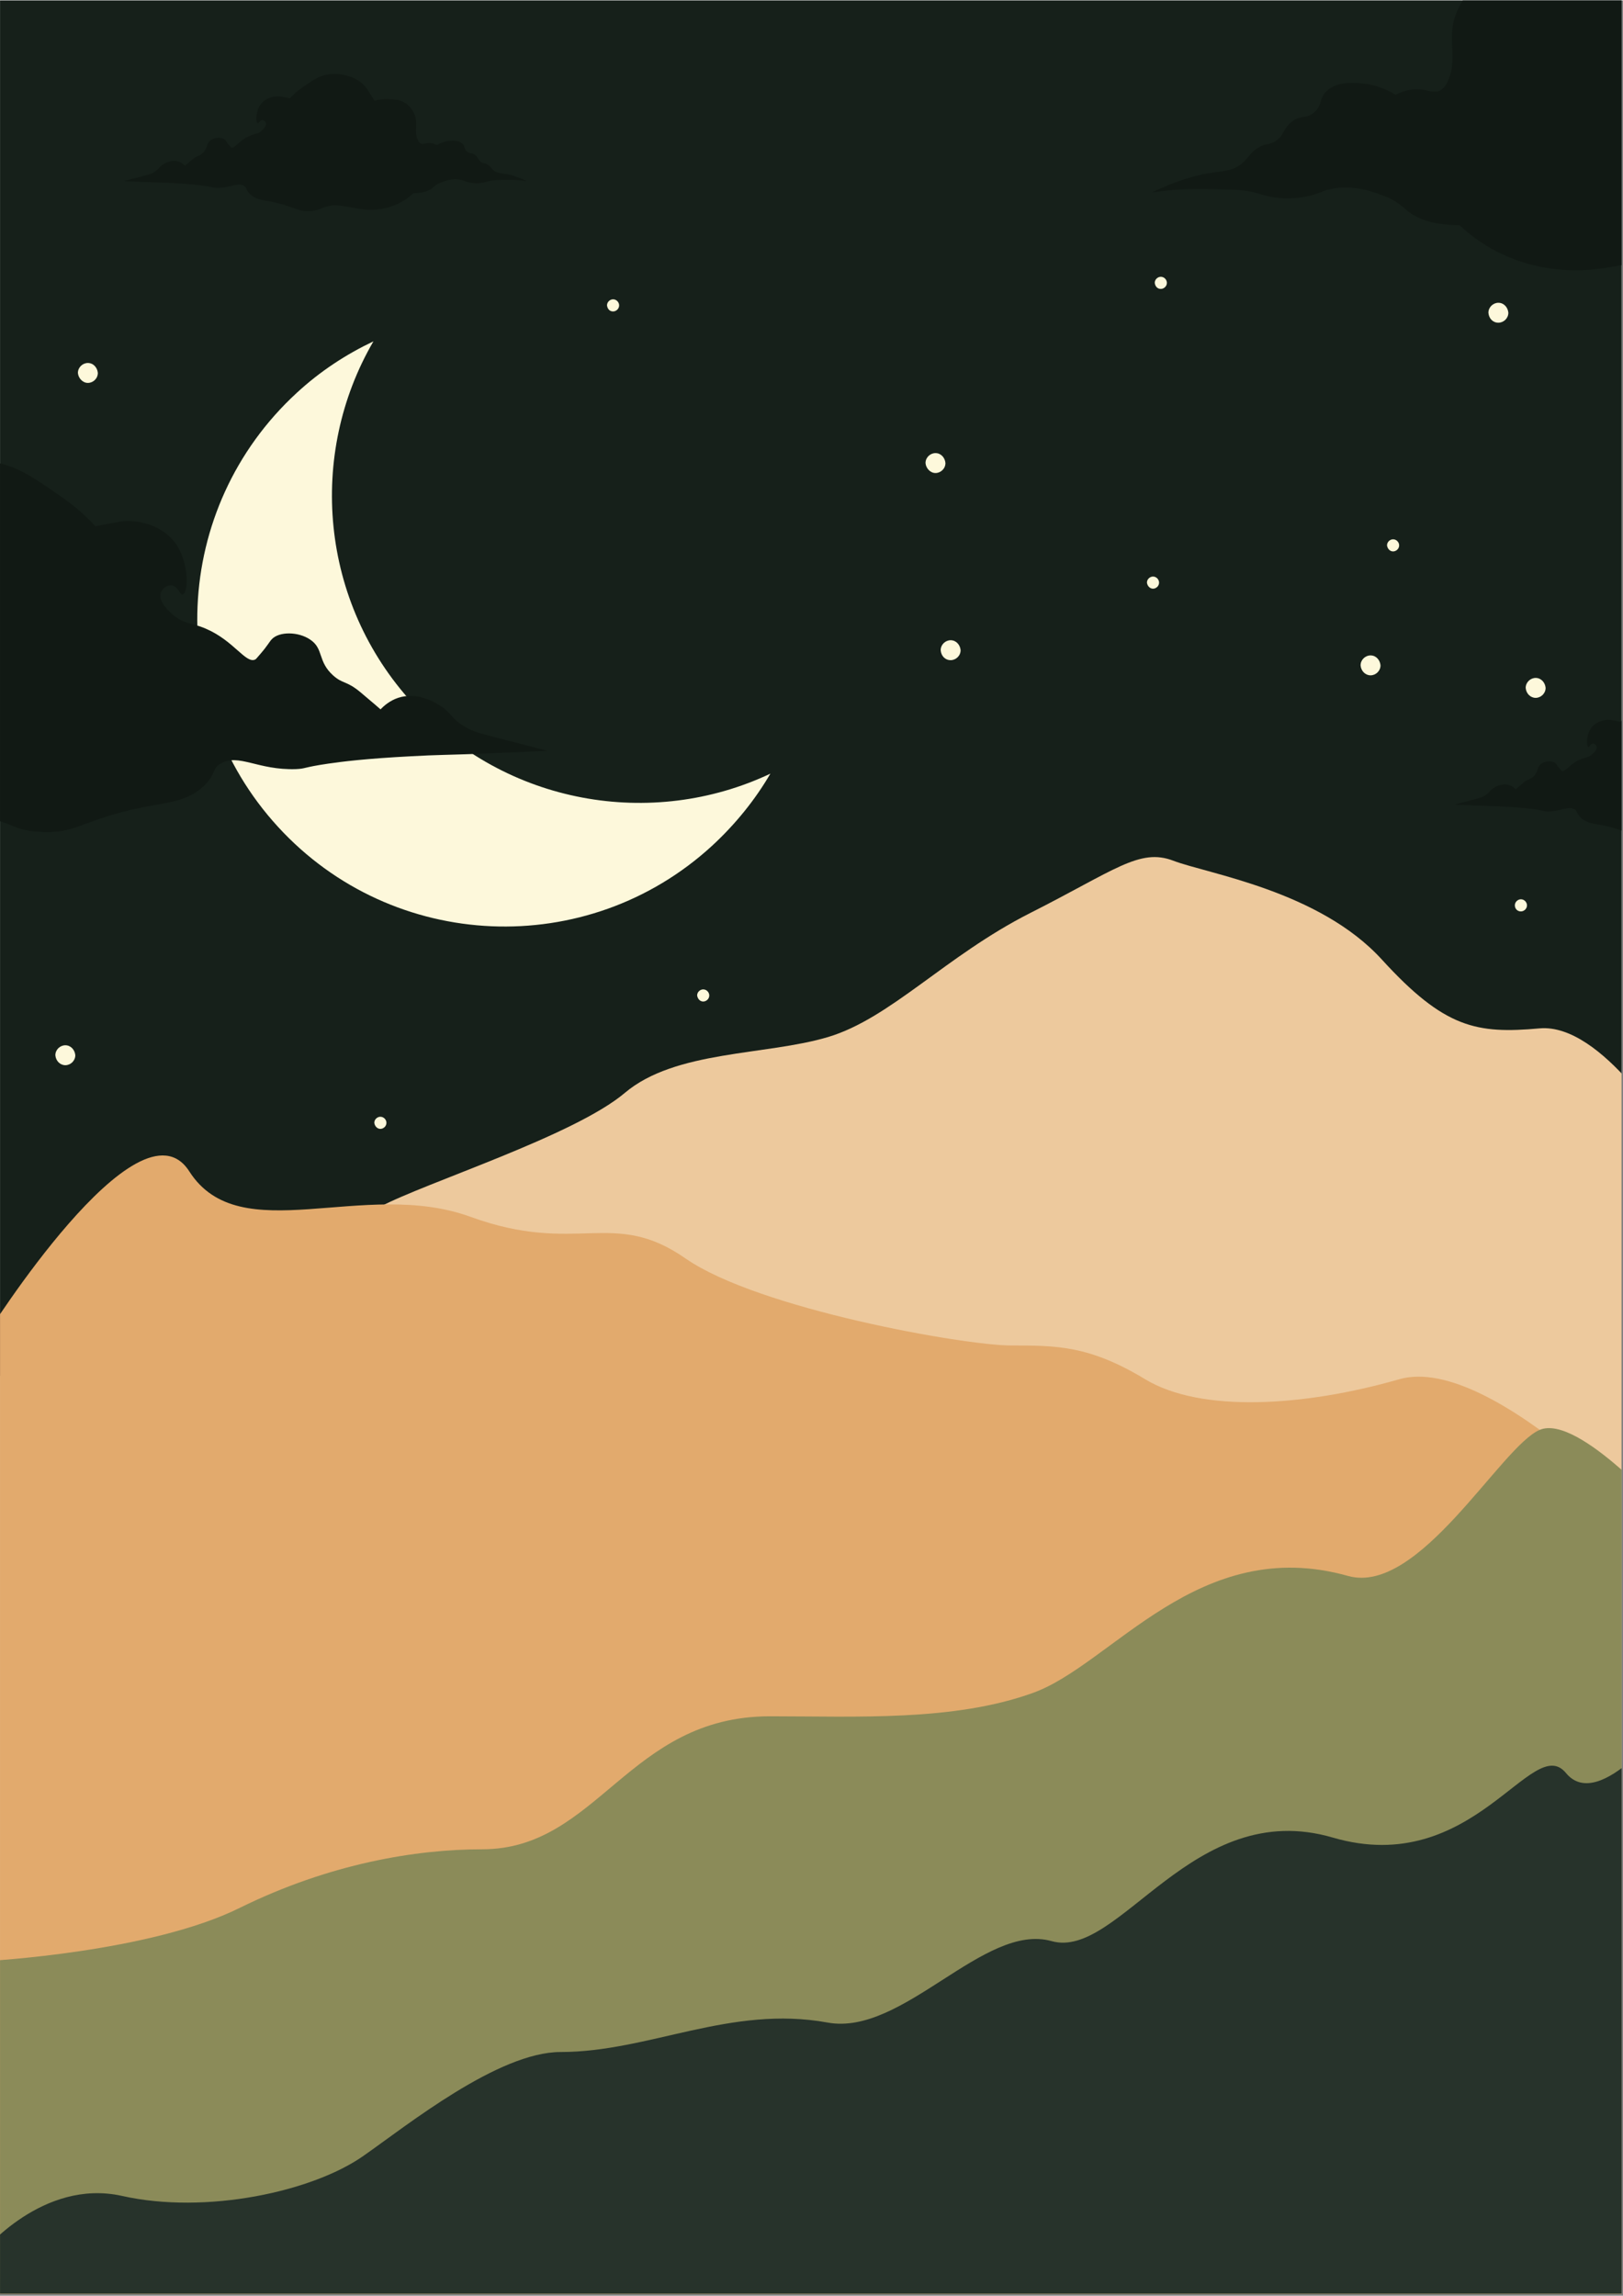 <svg xmlns="http://www.w3.org/2000/svg" xmlns:xlink="http://www.w3.org/1999/xlink" width="793" zoomAndPan="magnify" viewBox="0 0 595.5 842.25" height="1122" preserveAspectRatio="xMidYMid meet" version="1.0"><rect x="0" y="0" width="595.5" height="842.25" fill="#808080" stroke="none"/><defs><clipPath id="71a2efdfe4"><path d="M 0.016 0 L 594.984 0 L 594.984 841.5 L 0.016 841.5 Z M 0.016 0 " clip-rule="nonzero"/></clipPath><clipPath id="32600005de"><path d="M 0.016 314 L 594.984 314 L 594.984 841.5 L 0.016 841.5 Z M 0.016 314 " clip-rule="nonzero"/></clipPath><clipPath id="b0c8acafc6"><path d="M 0.016 423 L 594.984 423 L 594.984 841.5 L 0.016 841.5 Z M 0.016 423 " clip-rule="nonzero"/></clipPath><clipPath id="459a282442"><path d="M 0.016 523 L 594.984 523 L 594.984 841.5 L 0.016 841.5 Z M 0.016 523 " clip-rule="nonzero"/></clipPath><clipPath id="9d79364809"><path d="M 0.016 629 L 594.984 629 L 594.984 841.5 L 0.016 841.5 Z M 0.016 629 " clip-rule="nonzero"/></clipPath><clipPath id="843e932ea2"><path d="M 423 101.41 L 429 101.41 L 429 106 L 423 106 Z M 423 101.41 " clip-rule="nonzero"/></clipPath><clipPath id="62ba04d31b"><path d="M 422 0 L 594.984 0 L 594.984 101 L 422 101 Z M 422 0 " clip-rule="nonzero"/></clipPath><clipPath id="c05a6b23c5"><path d="M 0.016 168 L 201 168 L 201 306 L 0.016 306 Z M 0.016 168 " clip-rule="nonzero"/></clipPath><clipPath id="a5acc7a9d8"><path d="M 45.254 26 L 193.559 26 L 193.559 77.727 L 45.254 77.727 Z M 45.254 26 " clip-rule="nonzero"/></clipPath><clipPath id="894fa360bd"><path d="M 533.484 255 L 594.984 255 L 594.984 306.516 L 533.484 306.516 Z M 533.484 255 " clip-rule="nonzero"/></clipPath></defs><g clip-path="url(#71a2efdfe4)"><path fill="#ffffff" d="M 0.016 0 L 595.484 0 L 595.484 848.957 L 0.016 848.957 Z M 0.016 0 " fill-opacity="1" fill-rule="nonzero"/><path fill="#ffffff" d="M 0.016 0 L 595.484 0 L 595.484 842.207 L 0.016 842.207 Z M 0.016 0 " fill-opacity="1" fill-rule="nonzero"/><path fill="#16201a" d="M 0.016 0 L 595.484 0 L 595.484 842.207 L 0.016 842.207 Z M 0.016 0 " fill-opacity="1" fill-rule="nonzero"/></g><path fill="#fdf8db" d="M 151.488 257.988 C 117.301 220.789 112.852 166.586 137.02 125.098 C 127 129.863 117.461 136.066 108.875 144.012 C 63.086 186.137 59.906 257.352 102.039 303.289 C 144.172 349.23 215.562 352.25 261.355 310.125 C 269.941 302.18 277.094 293.277 282.66 283.738 C 239.254 304.246 185.672 295.184 151.488 257.988 Z M 151.488 257.988 " fill-opacity="1" fill-rule="nonzero"/><g clip-path="url(#32600005de)"><path fill="#edc99d" d="M 613.215 417.742 C 613.215 417.742 587.938 375.141 564.883 377.207 C 541.828 379.273 530.062 377.207 507.008 351.934 C 483.953 326.656 442.93 320.457 430.527 315.691 C 418.125 310.922 409.062 319.188 377.898 334.922 C 346.895 350.66 326.703 373.551 303.809 380.387 C 280.91 387.223 247.84 385.156 229.238 400.891 C 210.633 416.629 156.098 433.797 139.402 442.699 C 122.707 451.602 -6.398 507.555 -6.398 507.555 L -6.398 896.371 L 612.898 896.371 L 612.898 417.742 Z M 613.215 417.742 " fill-opacity="1" fill-rule="nonzero"/></g><g clip-path="url(#b0c8acafc6)"><path fill="#e2aa6d" d="M 613.215 568.117 C 613.215 568.117 548.188 495.949 513.367 505.965 C 478.547 515.98 440.703 518.363 420.195 505.965 C 399.684 493.566 387.758 493.566 370.902 493.566 C 354.051 493.566 278.207 480.215 251.496 461.613 C 224.785 443.016 211.906 460.66 172.633 446.355 C 133.363 432.047 88.047 458.754 69.445 429.664 C 50.84 400.574 -5.125 489.91 -5.125 489.91 L -6.078 896.371 L 613.215 896.371 Z M 613.215 568.117 " fill-opacity="1" fill-rule="nonzero"/></g><g clip-path="url(#459a282442)"><path fill="#8b8b59" d="M 613.215 764.117 L 613.215 896.371 L -6.078 896.371 L -4.809 719.449 C -4.809 719.449 55.133 716.27 88.047 699.895 C 120.961 683.684 152.602 678.438 176.926 678.438 C 219.379 678.438 230.508 629.637 282.5 629.637 C 314.461 629.637 349.918 631.543 379.012 621.051 C 408.109 610.562 439.75 562.715 494.605 578.133 C 520.68 585.445 550.57 530.762 564.883 524.562 C 579.191 518.363 613.219 557.469 613.219 557.469 L 613.219 764.117 Z M 613.215 764.117 " fill-opacity="1" fill-rule="nonzero"/></g><g clip-path="url(#9d79364809)"><path fill="#27332b" d="M 613.215 896.371 L -6.078 896.371 L -6.078 825.953 C -6.078 825.953 15.703 799.246 44.641 805.605 C 75.645 812.598 114.918 804.016 133.52 790.82 C 149.422 779.695 182.809 752.828 205.707 752.828 C 238.141 752.828 268.031 735.504 303.648 742.02 C 331.312 747.109 361.047 705.141 385.852 712.137 C 410.652 719.129 437.523 659.043 489.039 674.145 C 540.715 689.246 562.18 635.359 574.582 650.461 C 586.98 665.562 613.215 629.793 613.215 629.793 Z M 613.215 896.371 " fill-opacity="1" fill-rule="nonzero"/></g><path fill="#fdf8db" d="M 549.777 118.262 C 551.684 118.262 553.434 116.672 553.434 114.605 C 553.273 112.699 551.844 110.949 549.777 110.949 C 547.867 110.949 546.121 112.539 546.121 114.605 C 546.277 116.672 547.711 118.262 549.777 118.262 Z M 549.777 118.262 " fill-opacity="1" fill-rule="nonzero"/><path fill="#fdf8db" d="M 563.449 255.922 C 565.359 255.922 567.105 254.332 567.105 252.266 C 566.949 250.355 565.516 248.609 563.449 248.609 C 561.543 248.609 559.793 250.199 559.793 252.266 C 559.953 254.332 561.543 255.922 563.449 255.922 Z M 563.449 255.922 " fill-opacity="1" fill-rule="nonzero"/><path fill="#fdf8db" d="M 348.805 242.09 C 350.711 242.09 352.461 240.5 352.461 238.434 C 352.301 236.527 350.871 234.777 348.805 234.777 C 346.895 234.777 345.148 236.367 345.148 238.434 C 345.305 240.5 346.738 242.09 348.805 242.09 Z M 348.805 242.09 " fill-opacity="1" fill-rule="nonzero"/><path fill="#fdf8db" d="M 343.238 173.422 C 345.148 173.422 346.895 171.832 346.895 169.766 C 346.738 167.855 345.305 166.109 343.238 166.109 C 341.332 166.109 339.582 167.699 339.582 169.766 C 339.742 171.672 341.332 173.422 343.238 173.422 Z M 343.238 173.422 " fill-opacity="1" fill-rule="nonzero"/><path fill="#fdf8db" d="M 502.871 247.656 C 504.781 247.656 506.527 246.066 506.527 244 C 506.371 242.09 504.938 240.344 502.871 240.344 C 500.965 240.344 499.215 241.934 499.215 244 C 499.375 246.066 500.965 247.656 502.871 247.656 Z M 502.871 247.656 " fill-opacity="1" fill-rule="nonzero"/><path fill="#fdf8db" d="M 23.973 390.719 C 25.879 390.719 27.629 389.129 27.629 387.062 C 27.469 385.156 26.039 383.406 23.973 383.406 C 22.062 383.406 20.312 384.996 20.312 387.062 C 20.473 389.129 22.062 390.719 23.973 390.719 Z M 23.973 390.719 " fill-opacity="1" fill-rule="nonzero"/><path fill="#fdf8db" d="M 32.238 140.355 C 34.148 140.355 35.895 138.766 35.895 136.699 C 35.738 134.793 34.305 133.043 32.238 133.043 C 30.332 133.043 28.582 134.633 28.582 136.699 C 28.742 138.609 30.332 140.355 32.238 140.355 Z M 32.238 140.355 " fill-opacity="1" fill-rule="nonzero"/><g clip-path="url(#843e932ea2)"><path fill="#fdf8db" d="M 425.918 105.863 C 427.031 105.863 428.145 104.91 428.145 103.637 C 428.145 102.523 427.188 101.41 425.918 101.41 C 424.805 101.41 423.691 102.363 423.691 103.637 C 423.852 104.91 424.645 105.863 425.918 105.863 Z M 425.918 105.863 " fill-opacity="1" fill-rule="nonzero"/></g><path fill="#fdf8db" d="M 224.945 114.129 C 226.059 114.129 227.172 113.176 227.172 111.902 C 227.172 110.789 226.215 109.676 224.945 109.676 C 223.832 109.676 222.719 110.633 222.719 111.902 C 222.879 113.176 223.672 114.129 224.945 114.129 Z M 224.945 114.129 " fill-opacity="1" fill-rule="nonzero"/><path fill="#fdf8db" d="M 511.141 202.191 C 512.254 202.191 513.367 201.238 513.367 199.965 C 513.367 198.855 512.414 197.742 511.141 197.742 C 510.027 197.742 508.914 198.695 508.914 199.965 C 509.074 201.238 510.027 202.191 511.141 202.191 Z M 511.141 202.191 " fill-opacity="1" fill-rule="nonzero"/><path fill="#fdf8db" d="M 558.043 334.289 C 559.156 334.289 560.27 333.336 560.27 332.062 C 560.27 330.949 559.316 329.836 558.043 329.836 C 556.93 329.836 555.82 330.789 555.82 332.062 C 555.82 333.336 556.773 334.289 558.043 334.289 Z M 558.043 334.289 " fill-opacity="1" fill-rule="nonzero"/><path fill="#fdf8db" d="M 258.016 367.352 C 259.129 367.352 260.242 366.398 260.242 365.125 C 260.242 364.012 259.289 362.902 258.016 362.902 C 256.902 362.902 255.789 363.855 255.789 365.125 C 255.949 366.238 256.742 367.352 258.016 367.352 Z M 258.016 367.352 " fill-opacity="1" fill-rule="nonzero"/><path fill="#fdf8db" d="M 139.562 414.086 C 140.676 414.086 141.789 413.133 141.789 411.859 C 141.789 410.746 140.836 409.637 139.562 409.637 C 138.449 409.637 137.336 410.59 137.336 411.859 C 137.496 413.133 138.449 414.086 139.562 414.086 Z M 139.562 414.086 " fill-opacity="1" fill-rule="nonzero"/><path fill="#fdf8db" d="M 40.508 284.691 C 41.621 284.691 42.734 283.738 42.734 282.469 C 42.734 281.355 41.777 280.242 40.508 280.242 C 39.395 280.242 38.281 281.195 38.281 282.469 C 38.441 283.738 39.395 284.691 40.508 284.691 Z M 40.508 284.691 " fill-opacity="1" fill-rule="nonzero"/><path fill="#fdf8db" d="M 423.055 215.863 C 424.168 215.863 425.281 214.91 425.281 213.637 C 425.281 212.523 424.328 211.41 423.055 211.41 C 421.941 211.41 420.828 212.367 420.828 213.637 C 420.988 214.91 421.941 215.863 423.055 215.863 Z M 423.055 215.863 " fill-opacity="1" fill-rule="nonzero"/><g clip-path="url(#62ba04d31b)"><path fill="#111914" d="M 445.352 63.125 C 448.711 62.645 452.465 62.566 455.742 59.766 C 458.219 57.688 458.941 55.367 462.457 53.605 C 465.016 52.324 465.332 53.125 467.492 51.926 C 471.328 49.766 470.609 46.965 474.207 44.324 C 477.48 41.926 479.16 43.605 482.039 41.207 C 485.234 38.645 483.875 36.164 486.594 33.445 C 491.07 28.887 499.621 30.406 502.258 30.805 C 506.574 31.605 509.93 33.285 512.008 34.645 C 515.926 32.645 518.961 32.484 520.961 32.645 C 524.078 32.887 526.074 34.164 528.312 33.047 C 529.914 32.246 530.793 30.727 531.352 29.363 C 534.547 22.004 531.59 15.523 533.348 7.766 C 533.508 7.043 535.586 -1.594 543.18 -6.797 C 548.453 -10.477 554.129 -10.715 559.402 -11.035 C 565.797 -11.355 570.992 -10.316 574.43 -9.355 C 574.031 -8.797 580.105 -19.195 583.781 -23.676 C 592.812 -34.477 611.836 -38.797 626.062 -34.316 C 632.137 -32.395 637.328 -28.875 645.723 -23.035 C 650.277 -19.914 653.395 -17.117 654.992 -15.598 C 657.312 -13.438 658.668 -11.914 658.668 -11.914 C 668.34 -13.758 668.82 -13.758 668.82 -13.758 C 674.414 -14.234 682.406 -12.395 687.281 -6.637 C 692.719 -0.395 693.277 12.164 690.641 13.125 C 689.762 13.445 688.879 9.844 686.402 9.766 C 684.805 9.684 683.125 11.043 682.648 12.566 C 681.609 15.926 686.242 19.844 687.203 20.645 C 691.277 24.086 693.836 23.363 699.191 25.684 C 709.5 30.086 713.898 38.727 717.332 36.965 C 717.574 36.887 718.055 36.246 719.172 34.965 C 721.891 31.844 722.527 30.406 723.406 29.523 C 726.125 26.645 733.16 26.727 737.473 29.684 C 742.508 33.047 740.113 37.684 745.945 42.887 C 749.465 46.004 750.742 44.727 755.777 48.887 C 760.094 52.484 763.289 55.285 763.289 55.285 C 764.488 54.004 766.648 52.086 769.766 51.047 C 776.559 48.805 782.953 52.566 784.629 53.605 C 789.266 56.324 788.867 58.406 793.902 61.445 C 797.098 63.445 799.574 64.004 804.691 65.367 C 809.008 66.484 815.32 68.086 824.434 70.484 C 819.477 70.727 812.043 71.047 802.852 71.445 C 786.227 72.086 784.469 71.926 774.559 72.484 C 757.617 73.367 748.984 74.484 744.027 75.207 C 734.758 76.566 735.957 77.047 732.281 77.207 C 718.215 77.688 711.18 71.285 704.547 75.207 C 701.59 76.965 702.867 78.727 699.109 82.727 C 693.758 88.406 686.562 89.285 680.41 90.406 C 653.875 94.965 652.516 101.445 637.25 100.168 C 630.617 99.605 629.258 98.246 624.621 96.645 C 624.621 96.645 622.145 95.766 618.066 94.887 C 610.156 93.207 595.211 97.766 583.699 98.805 C 580.184 99.125 567.957 99.926 554.527 94.566 C 545.656 91.047 539.344 86.086 535.508 82.484 C 535.508 82.484 528.473 82.566 523.199 80.805 C 515.207 78.164 515.688 74.805 508.094 71.848 C 505.297 70.805 496.902 67.207 487.953 69.285 C 484.277 70.164 483.555 71.207 478.68 72.086 C 475.004 72.727 472.207 72.645 471.406 72.645 C 466.691 72.484 463.414 71.367 461.258 70.727 C 456.703 69.367 451.988 69.445 442.555 69.207 C 434.082 69.047 427.211 69.766 422.656 70.484 C 432.887 65.527 440.316 63.766 445.352 63.125 Z M 445.352 63.125 " fill-opacity="1" fill-rule="nonzero"/></g><g clip-path="url(#c05a6b23c5)"><path fill="#111914" d="M -178.305 267.988 C -174.949 267.508 -171.191 267.43 -167.914 264.629 C -165.438 262.547 -164.719 260.227 -161.203 258.469 C -158.645 257.188 -158.324 257.988 -156.168 256.789 C -152.328 254.629 -153.051 251.828 -149.453 249.188 C -146.176 246.789 -144.496 248.469 -141.621 246.066 C -138.422 243.508 -139.781 241.027 -137.062 238.309 C -132.59 233.746 -124.035 235.27 -121.398 235.668 C -117.082 236.469 -113.727 238.148 -111.648 239.508 C -107.73 237.508 -104.695 237.348 -102.695 237.508 C -99.578 237.746 -97.582 239.027 -95.344 237.906 C -93.746 237.109 -92.867 235.586 -92.309 234.227 C -89.109 226.867 -92.066 220.387 -90.309 212.629 C -90.148 211.906 -88.07 203.266 -80.477 198.066 C -75.203 194.387 -69.527 194.148 -64.254 193.828 C -57.859 193.508 -52.664 194.547 -49.227 195.508 C -49.629 196.066 -43.555 185.668 -39.875 181.188 C -30.844 170.387 -11.824 166.066 2.402 170.547 C 8.477 172.465 13.672 175.988 22.062 181.828 C 26.621 184.945 29.738 187.746 31.336 189.266 C 33.652 191.426 35.012 192.945 35.012 192.945 C 44.684 191.105 45.164 191.105 45.164 191.105 C 50.758 190.625 58.75 192.469 63.625 198.227 C 69.059 204.469 69.617 217.027 66.98 217.988 C 66.102 218.309 65.223 214.707 62.746 214.629 C 61.148 214.547 59.469 215.906 58.988 217.426 C 57.949 220.789 62.586 224.707 63.543 225.508 C 67.621 228.949 70.18 228.227 75.531 230.547 C 85.844 234.949 90.238 243.59 93.676 241.828 C 93.914 241.746 94.395 241.109 95.516 239.828 C 98.23 236.707 98.871 235.27 99.75 234.387 C 102.469 231.508 109.5 231.586 113.816 234.547 C 118.852 237.906 116.453 242.547 122.289 247.746 C 125.805 250.867 127.086 249.59 132.121 253.75 C 136.434 257.348 139.633 260.148 139.633 260.148 C 140.832 258.867 142.988 256.949 146.105 255.906 C 152.898 253.668 159.293 257.43 160.973 258.469 C 165.605 261.188 165.207 263.27 170.242 266.309 C 173.441 268.309 175.918 268.867 181.031 270.227 C 185.348 271.348 191.664 272.949 200.773 275.348 C 195.82 275.59 188.387 275.91 179.195 276.309 C 162.57 276.949 160.812 276.789 150.902 277.348 C 133.957 278.23 125.324 279.348 120.371 280.07 C 111.098 281.43 112.297 281.91 108.621 282.07 C 94.555 282.547 87.523 276.148 80.887 280.07 C 77.93 281.828 79.211 283.59 75.453 287.59 C 70.098 293.27 62.906 294.148 56.75 295.27 C 30.215 299.828 28.859 306.309 13.594 305.027 C 6.957 304.469 5.602 303.109 0.965 301.508 C 0.965 301.508 -1.512 300.629 -5.59 299.75 C -13.5 298.07 -28.449 302.629 -39.957 303.668 C -43.473 303.988 -55.703 304.789 -69.129 299.43 C -78 295.91 -84.316 290.949 -88.152 287.348 C -88.152 287.348 -95.184 287.43 -100.461 285.668 C -108.453 283.027 -107.973 279.668 -115.566 276.707 C -118.363 275.668 -126.754 272.07 -135.707 274.148 C -139.383 275.027 -140.102 276.07 -144.977 276.949 C -148.652 277.59 -151.449 277.508 -152.25 277.508 C -156.965 277.348 -160.242 276.23 -162.398 275.59 C -166.957 274.227 -171.672 274.309 -181.102 274.07 C -189.574 273.91 -196.449 274.629 -201.004 275.348 C -190.773 270.387 -183.34 268.629 -178.305 267.988 Z M -178.305 267.988 " fill-opacity="1" fill-rule="nonzero"/></g><g clip-path="url(#a5acc7a9d8)"><path fill="#111914" d="M 184.895 63.586 C 183.66 63.41 182.277 63.379 181.07 62.348 C 180.156 61.578 179.895 60.723 178.598 60.074 C 177.656 59.602 177.539 59.895 176.746 59.453 C 175.332 58.656 175.598 57.625 174.273 56.648 C 173.07 55.762 172.449 56.383 171.391 55.496 C 170.215 54.555 170.715 53.637 169.715 52.633 C 168.066 50.953 164.922 51.512 163.949 51.66 C 162.363 51.957 161.125 52.574 160.359 53.078 C 158.918 52.34 157.801 52.281 157.066 52.34 C 155.918 52.426 155.184 52.898 154.359 52.488 C 153.773 52.191 153.449 51.629 153.242 51.129 C 152.066 48.414 153.152 46.023 152.508 43.16 C 152.449 42.895 151.684 39.703 148.891 37.785 C 146.949 36.43 144.859 36.34 142.918 36.223 C 140.562 36.102 138.652 36.488 137.387 36.84 C 137.535 37.047 135.297 33.211 133.945 31.559 C 130.621 27.574 123.621 25.977 118.383 27.633 C 116.148 28.34 114.238 29.641 111.148 31.793 C 109.473 32.945 108.324 33.977 107.734 34.539 C 106.883 35.336 106.383 35.898 106.383 35.898 C 102.824 35.219 102.648 35.219 102.648 35.219 C 100.586 35.039 97.645 35.719 95.852 37.844 C 93.852 40.148 93.645 44.781 94.617 45.137 C 94.941 45.254 95.262 43.926 96.176 43.898 C 96.762 43.867 97.383 44.367 97.559 44.93 C 97.941 46.168 96.234 47.617 95.883 47.91 C 94.379 49.18 93.438 48.914 91.469 49.77 C 87.676 51.395 86.055 54.582 84.793 53.934 C 84.703 53.902 84.527 53.668 84.113 53.195 C 83.113 52.043 82.879 51.512 82.555 51.188 C 81.555 50.125 78.965 50.156 77.379 51.246 C 75.523 52.488 76.406 54.199 74.262 56.117 C 72.965 57.27 72.496 56.797 70.641 58.332 C 69.055 59.66 67.875 60.691 67.875 60.691 C 67.438 60.223 66.641 59.512 65.496 59.129 C 62.992 58.301 60.641 59.688 60.023 60.074 C 58.316 61.078 58.465 61.844 56.609 62.965 C 55.434 63.703 54.523 63.91 52.641 64.414 C 51.051 64.824 48.727 65.418 45.375 66.301 C 47.199 66.391 49.934 66.508 53.316 66.656 C 59.434 66.891 60.082 66.832 63.73 67.039 C 69.965 67.363 73.141 67.777 74.965 68.043 C 78.379 68.547 77.938 68.723 79.289 68.781 C 84.469 68.957 87.055 66.598 89.496 68.043 C 90.586 68.691 90.117 69.344 91.496 70.816 C 93.469 72.914 96.117 73.238 98.383 73.652 C 108.148 75.336 108.648 77.727 114.266 77.254 C 116.707 77.047 117.207 76.547 118.914 75.953 C 118.914 75.953 119.824 75.629 121.324 75.305 C 124.238 74.684 129.738 76.367 133.977 76.75 C 135.27 76.871 139.77 77.164 144.711 75.188 C 147.977 73.887 150.301 72.059 151.711 70.73 C 151.711 70.73 154.301 70.758 156.242 70.109 C 159.184 69.137 159.008 67.895 161.801 66.805 C 162.832 66.418 165.922 65.09 169.215 65.859 C 170.57 66.184 170.832 66.566 172.629 66.891 C 173.98 67.129 175.012 67.098 175.305 67.098 C 177.039 67.039 178.246 66.625 179.039 66.391 C 180.719 65.887 182.453 65.918 185.922 65.828 C 189.043 65.77 191.57 66.035 193.25 66.301 C 189.484 64.473 186.746 63.82 184.895 63.586 Z M 184.895 63.586 " fill-opacity="1" fill-rule="nonzero"/></g><g clip-path="url(#894fa360bd)"><path fill="#111914" d="M 673.129 292.375 C 671.895 292.199 670.512 292.168 669.305 291.137 C 668.391 290.367 668.129 289.512 666.832 288.863 C 665.891 288.391 665.773 288.688 664.98 288.242 C 663.566 287.445 663.832 286.414 662.508 285.438 C 661.305 284.555 660.684 285.172 659.625 284.289 C 658.449 283.344 658.949 282.426 657.949 281.426 C 656.301 279.742 653.156 280.301 652.184 280.449 C 650.594 280.746 649.359 281.363 648.594 281.867 C 647.152 281.129 646.035 281.07 645.301 281.129 C 644.152 281.219 643.418 281.691 642.594 281.277 C 642.008 280.98 641.684 280.422 641.477 279.918 C 640.301 277.203 641.387 274.812 640.742 271.949 C 640.684 271.684 639.918 268.496 637.121 266.574 C 635.18 265.219 633.094 265.129 631.152 265.012 C 628.797 264.895 626.887 265.277 625.621 265.633 C 625.77 265.836 623.531 262 622.18 260.348 C 618.855 256.363 611.855 254.77 606.617 256.422 C 604.383 257.129 602.473 258.43 599.383 260.582 C 597.707 261.734 596.559 262.77 595.969 263.328 C 595.117 264.125 594.617 264.688 594.617 264.688 C 591.059 264.008 590.879 264.008 590.879 264.008 C 588.82 263.832 585.879 264.508 584.086 266.633 C 582.086 268.938 581.879 273.57 582.852 273.926 C 583.172 274.043 583.496 272.715 584.41 272.688 C 584.996 272.656 585.617 273.16 585.793 273.719 C 586.176 274.961 584.469 276.406 584.113 276.699 C 582.613 277.969 581.672 277.703 579.703 278.559 C 575.906 280.184 574.289 283.371 573.023 282.723 C 572.938 282.691 572.762 282.457 572.348 281.984 C 571.348 280.832 571.113 280.301 570.789 279.977 C 569.789 278.914 567.199 278.945 565.613 280.035 C 563.758 281.277 564.641 282.988 562.496 284.906 C 561.199 286.059 560.73 285.586 558.875 287.121 C 557.289 288.449 556.109 289.484 556.109 289.484 C 555.668 289.012 554.875 288.301 553.727 287.918 C 551.227 287.09 548.875 288.48 548.258 288.863 C 546.551 289.867 546.699 290.633 544.844 291.754 C 543.668 292.492 542.758 292.699 540.875 293.203 C 539.285 293.617 536.961 294.207 533.609 295.09 C 535.43 295.18 538.168 295.297 541.551 295.445 C 547.668 295.684 548.316 295.621 551.965 295.828 C 558.199 296.152 561.375 296.566 563.199 296.832 C 566.613 297.336 566.172 297.512 567.523 297.57 C 572.703 297.75 575.289 295.387 577.73 296.832 C 578.82 297.484 578.348 298.133 579.73 299.609 C 581.703 301.703 584.352 302.027 586.617 302.441 C 596.383 304.125 596.883 306.516 602.5 306.043 C 604.941 305.836 605.441 305.336 607.148 304.746 C 607.148 304.746 608.059 304.418 609.559 304.094 C 612.473 303.477 617.973 305.156 622.207 305.543 C 623.504 305.66 628.004 305.953 632.945 303.977 C 636.211 302.68 638.535 300.848 639.945 299.52 C 639.945 299.52 642.535 299.547 644.477 298.898 C 647.418 297.926 647.242 296.684 650.035 295.594 C 651.066 295.211 654.156 293.883 657.449 294.648 C 658.801 294.973 659.066 295.355 660.863 295.684 C 662.215 295.918 663.246 295.887 663.539 295.887 C 665.273 295.828 666.48 295.418 667.273 295.18 C 668.949 294.68 670.688 294.707 674.156 294.617 C 677.277 294.559 679.805 294.824 681.48 295.09 C 677.719 293.262 674.98 292.613 673.129 292.375 Z M 673.129 292.375 " fill-opacity="1" fill-rule="nonzero"/></g></svg>